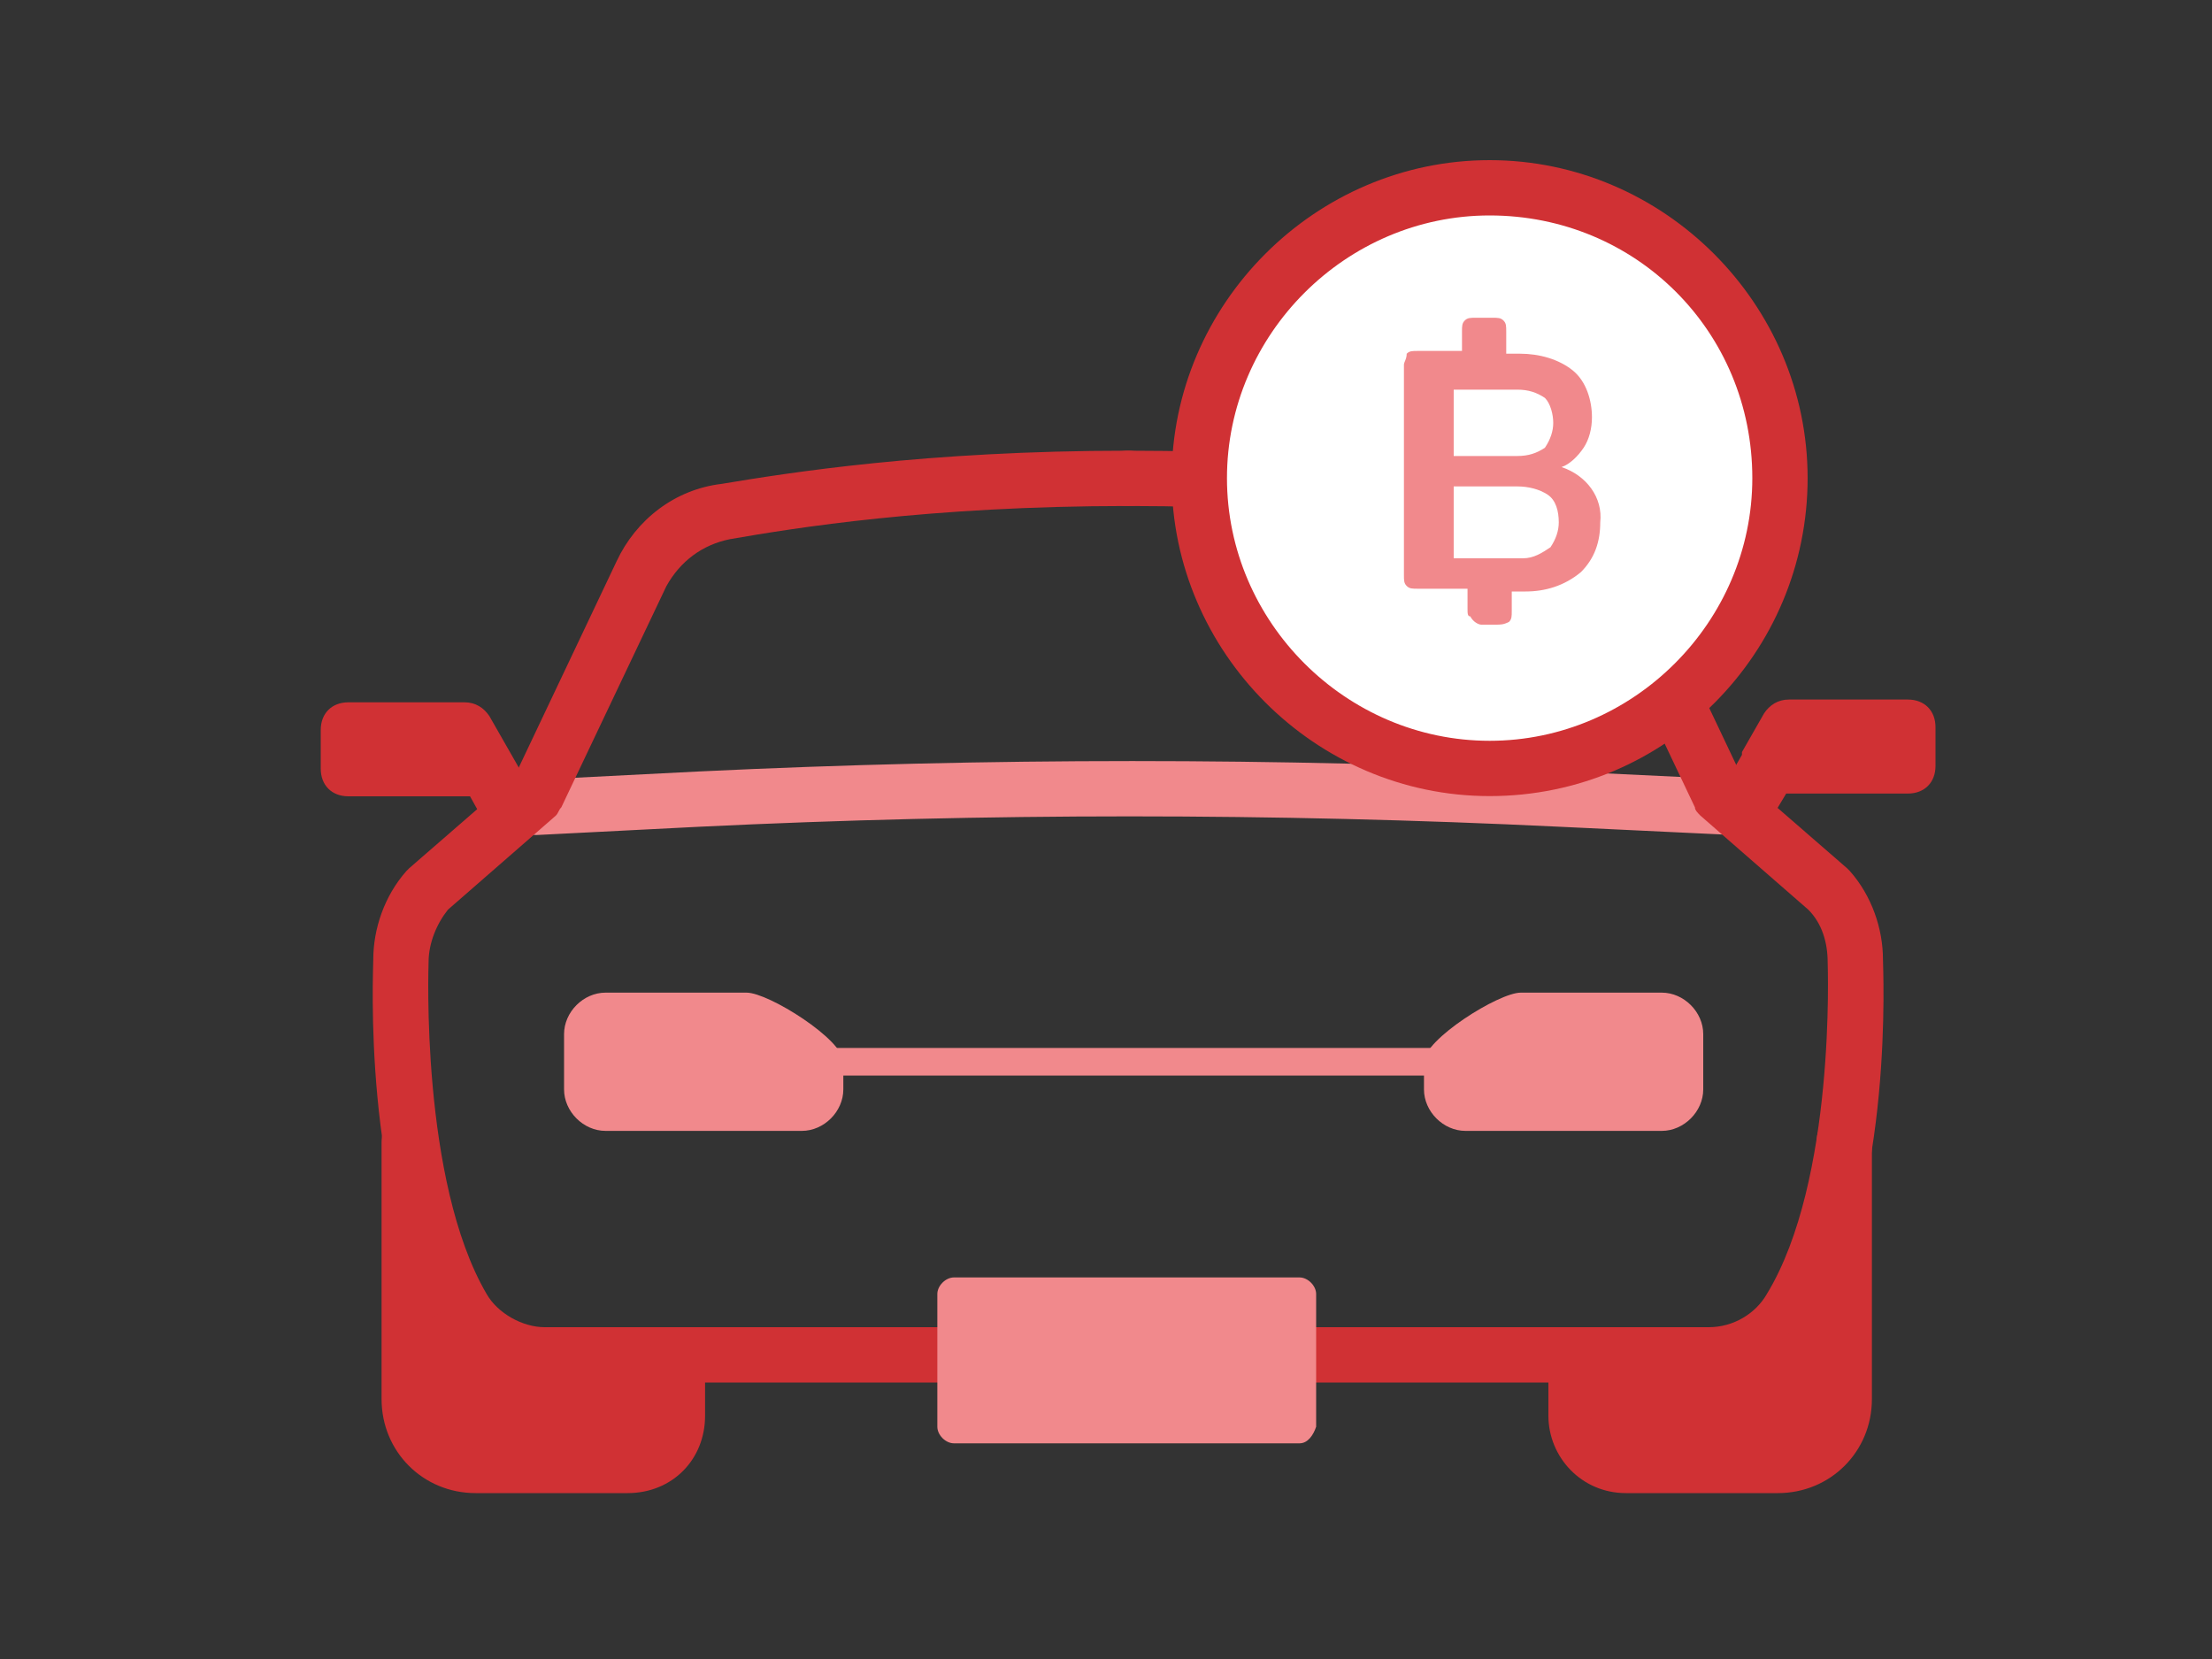 <?xml version="1.0" encoding="utf-8"?>
<!-- Generator: Adobe Illustrator 23.0.1, SVG Export Plug-In . SVG Version: 6.00 Build 0)  -->
<svg version="1.1" id="Layer_1" xmlns="http://www.w3.org/2000/svg" xmlns:xlink="http://www.w3.org/1999/xlink" x="0px" y="0px"
	 viewBox="0 0 80 60" style="enable-background:new 0 0 80 60;" xml:space="preserve">
<rect x="0" y="0" width="80" height="60" fill="#333333" stroke="none"/>
<style type="text/css">
	.st0{fill:#F1898C;}
	.st1{fill:#D03134;}
	.st2{fill:#FFFFFF;}
	.st3{fill:none;}
</style>
<g>
	<g>
		<path class="st0" d="M62.7,30.2C62.6,30.2,62.6,30.2,62.7,30.2l-6.3-0.3c-10.3-0.5-20.8-0.5-31.1,0l-5.9,0.3c-0.5,0-1-0.4-1-1
			s0.4-1,1-1l5.9-0.3c10.4-0.5,20.9-0.5,31.3,0l6.3,0.3c0.6,0,1,0.5,1,1C63.6,29.8,63.2,30.2,62.7,30.2z"/>
	</g>
	<g>
		<path class="st1" d="M40.8,50h-21c-1.6,0-3.1-0.8-3.9-2.2c-2.8-4.6-2.4-12.7-2.4-13.1c0-1.1,0.4-2.3,1.2-3.2c0,0,0.1-0.1,0.1-0.1
			l3.8-3.3l3.7-7.8c0.7-1.5,2.1-2.6,3.8-2.8c2.4-0.4,7.4-1.2,14.7-1.2c0.6,0,1,0.4,1,1s-0.4,1-1,1c-7.2,0-12.1,0.8-14.4,1.2
			c-1,0.2-1.8,0.8-2.3,1.7l-3.8,8c-0.1,0.1-0.1,0.2-0.2,0.3l-3.9,3.4c-0.4,0.5-0.7,1.2-0.7,1.9c0,0.1-0.3,7.9,2.1,12
			c0.4,0.7,1.3,1.2,2.1,1.2h21c0.6,0,1,0.4,1,1S41.3,50,40.8,50z"/>
	</g>
	<g>
		<path class="st1" d="M61.8,50h-21c-0.6,0-1-0.4-1-1s0.4-1,1-1h21c0.9,0,1.7-0.5,2.1-1.2c2.5-4.1,2.2-11.9,2.2-12
			c0-0.7-0.2-1.4-0.7-1.9l-3.9-3.4c-0.1-0.1-0.2-0.2-0.2-0.3l-3.8-8c-0.4-0.9-1.3-1.5-2.3-1.7c-2.3-0.4-7.2-1.2-14.4-1.2
			c-0.6,0-1-0.4-1-1s0.4-1,1-1c7.4,0,12.3,0.8,14.7,1.2c1.6,0.3,3,1.3,3.8,2.8l3.7,7.8l3.8,3.3c0,0,0.1,0.1,0.1,0.1
			c0.8,0.9,1.2,2.1,1.2,3.2c0,0.3,0.4,8.4-2.4,13C64.8,49.1,63.3,50,61.8,50z"/>
	</g>
	<g>
		<path class="st1" d="M22.7,54h-5.5c-1.9,0-3.4-1.5-3.4-3.4v-9.3c0-0.6,0.4-1,1-1s1,0.4,1,1v9.3c0,0.7,0.6,1.4,1.4,1.4h5.5
			c0.5,0,0.8-0.4,0.8-0.8V49c0-0.6,0.4-1,1-1s1,0.4,1,1v2.2C25.5,52.8,24.3,54,22.7,54z"/>
	</g>
	<g>
		<path class="st1" d="M64.3,54h-5.5c-1.6,0-2.8-1.3-2.8-2.8V49c0-0.6,0.4-1,1-1s1,0.4,1,1v2.2c0,0.5,0.4,0.8,0.8,0.8h5.5
			c0.7,0,1.4-0.6,1.4-1.4v-9.3c0-0.6,0.4-1,1-1s1,0.4,1,1v9.3C67.7,52.5,66.2,54,64.3,54z"/>
	</g>
	<g>
		<path class="st1" d="M18.4,30.2c-0.3,0-0.7-0.2-0.9-0.5L17,28.8h-4.4c-0.6,0-1-0.4-1-1v-1.4c0-0.6,0.4-1,1-1h4.2
			c0.4,0,0.7,0.2,0.9,0.5l0.8,1.4c0,0,0,0,0,0l0.8,1.4c0.3,0.5,0.1,1.1-0.4,1.4C18.7,30.1,18.5,30.2,18.4,30.2z"/>
	</g>
	<g>
		<path class="st1" d="M63.1,30.2c-0.2,0-0.3,0-0.5-0.1c-0.5-0.3-0.6-0.9-0.4-1.4l0.8-1.4c0,0,0,0,0-0.1l0.8-1.4
			c0.2-0.3,0.5-0.5,0.9-0.5H69c0.6,0,1,0.4,1,1v1.4c0,0.6-0.4,1-1,1h-4.4L64,29.7C63.8,30,63.5,30.2,63.1,30.2z"/>
	</g>
	<g id="Group_946_2_" transform="translate(478.375 475.792)">
		<g id="Ellipse_28-3_1_">
			<circle class="st2" cx="-424.5" cy="-458.5" r="10.5"/>
			<path class="st1" d="M-424.5-447c-6.3,0-11.5-5.2-11.5-11.5s5.2-11.5,11.5-11.5c6.3,0,11.5,5.2,11.5,11.5S-418.1-447-424.5-447z
				 M-424.5-468c-5.2,0-9.5,4.3-9.5,9.5c0,5.2,4.3,9.5,9.5,9.5c5.2,0,9.5-4.3,9.5-9.5C-415-463.8-419.2-468-424.5-468z"/>
		</g>
		<g id="Path_901-3_1_">
			<path class="st0" d="M-424.8-453.2h0.5c0.2,0,0.3,0,0.5-0.1c0.1-0.1,0.1-0.2,0.1-0.4v-0.7h0.5c0.7,0,1.4-0.2,2-0.7
				c0.5-0.5,0.7-1.1,0.7-1.8c0.1-0.9-0.5-1.7-1.4-2c0.3-0.1,0.6-0.4,0.8-0.7c0.2-0.3,0.3-0.7,0.3-1.1c0-0.6-0.2-1.3-0.7-1.7
				c-0.5-0.4-1.2-0.6-1.9-0.6h-0.5v-0.8c0-0.2,0-0.3-0.1-0.4c-0.1-0.1-0.2-0.1-0.4-0.1h-0.6c-0.2,0-0.3,0-0.4,0.1
				c-0.1,0.1-0.1,0.2-0.1,0.4v0.7h-1.6c-0.2,0-0.3,0-0.4,0.1c0,0.2-0.1,0.3-0.1,0.4v7.6c0,0.2,0,0.3,0.1,0.4
				c0.1,0.1,0.2,0.1,0.4,0.1h1.8v0.7c0,0.2,0,0.3,0.1,0.3C-425.1-453.3-424.9-453.2-424.8-453.2z M-425.8-459.3v-2.4h2.3
				c0.4,0,0.7,0.1,1,0.3c0.2,0.2,0.3,0.6,0.3,0.9c0,0.3-0.1,0.6-0.3,0.9c-0.3,0.2-0.6,0.3-1,0.3L-425.8-459.3z M-425.8-455.6v-2.6
				h2.3c0.4,0,0.8,0.1,1.1,0.3c0.3,0.2,0.4,0.6,0.4,1c0,0.3-0.1,0.6-0.3,0.9c-0.3,0.2-0.6,0.4-1,0.4L-425.8-455.6L-425.8-455.6z"/>
		</g>
	</g>
	<g>
		<line class="st3" x1="38.5" y1="38.4" x2="38.6" y2="38.4"/>
	</g>
	<g>
		<path class="st0" d="M54.4,38.9H27.1c-0.3,0-0.5-0.2-0.5-0.5s0.2-0.5,0.5-0.5h27.3c0.3,0,0.5,0.2,0.5,0.5S54.7,38.9,54.4,38.9z"/>
	</g>
	<g>
		<path class="st0" d="M47,52.2H34.5c-0.3,0-0.6-0.3-0.6-0.6v-4.8c0-0.3,0.3-0.6,0.6-0.6H47c0.3,0,0.6,0.3,0.6,0.6v4.8
			C47.5,51.9,47.3,52.2,47,52.2z"/>
	</g>
	<g>
		<path class="st1" d="M15.4,47.8v3.1c0,0,0.1,1.3,1.8,1.5s5.9,0,5.9,0s1-0.6,1.1-1.6c0-1-1-1.3-1-1.3L19,49.2l-1.6-0.8l-1.4-1
			L15.4,47.8z"/>
	</g>
	<g>
		<path class="st1" d="M66.2,47.8v3.1c0,0-0.1,1.3-1.8,1.5c-1.8,0.2-5.9,0-5.9,0s-1-0.6-1.1-1.6c0-1,1-1.3,1-1.3l4.3-0.2l1.6-0.8
			l1.4-1L66.2,47.8z"/>
	</g>
	<g>
		<path class="st0" d="M29,40.9h-7.1c-0.8,0-1.5-0.7-1.5-1.5v-2c0-0.8,0.7-1.5,1.5-1.5H27c0.8,0,3.5,1.7,3.5,2.5v1
			C30.5,40.2,29.8,40.9,29,40.9z"/>
	</g>
	<g>
		<path class="st0" d="M60.1,40.9h-7.1c-0.8,0-1.5-0.7-1.5-1.5v-1c0-0.8,2.7-2.5,3.5-2.5h5.1c0.8,0,1.5,0.7,1.5,1.5v2
			C61.6,40.2,60.9,40.9,60.1,40.9z"/>
	</g>
</g>
</svg>
